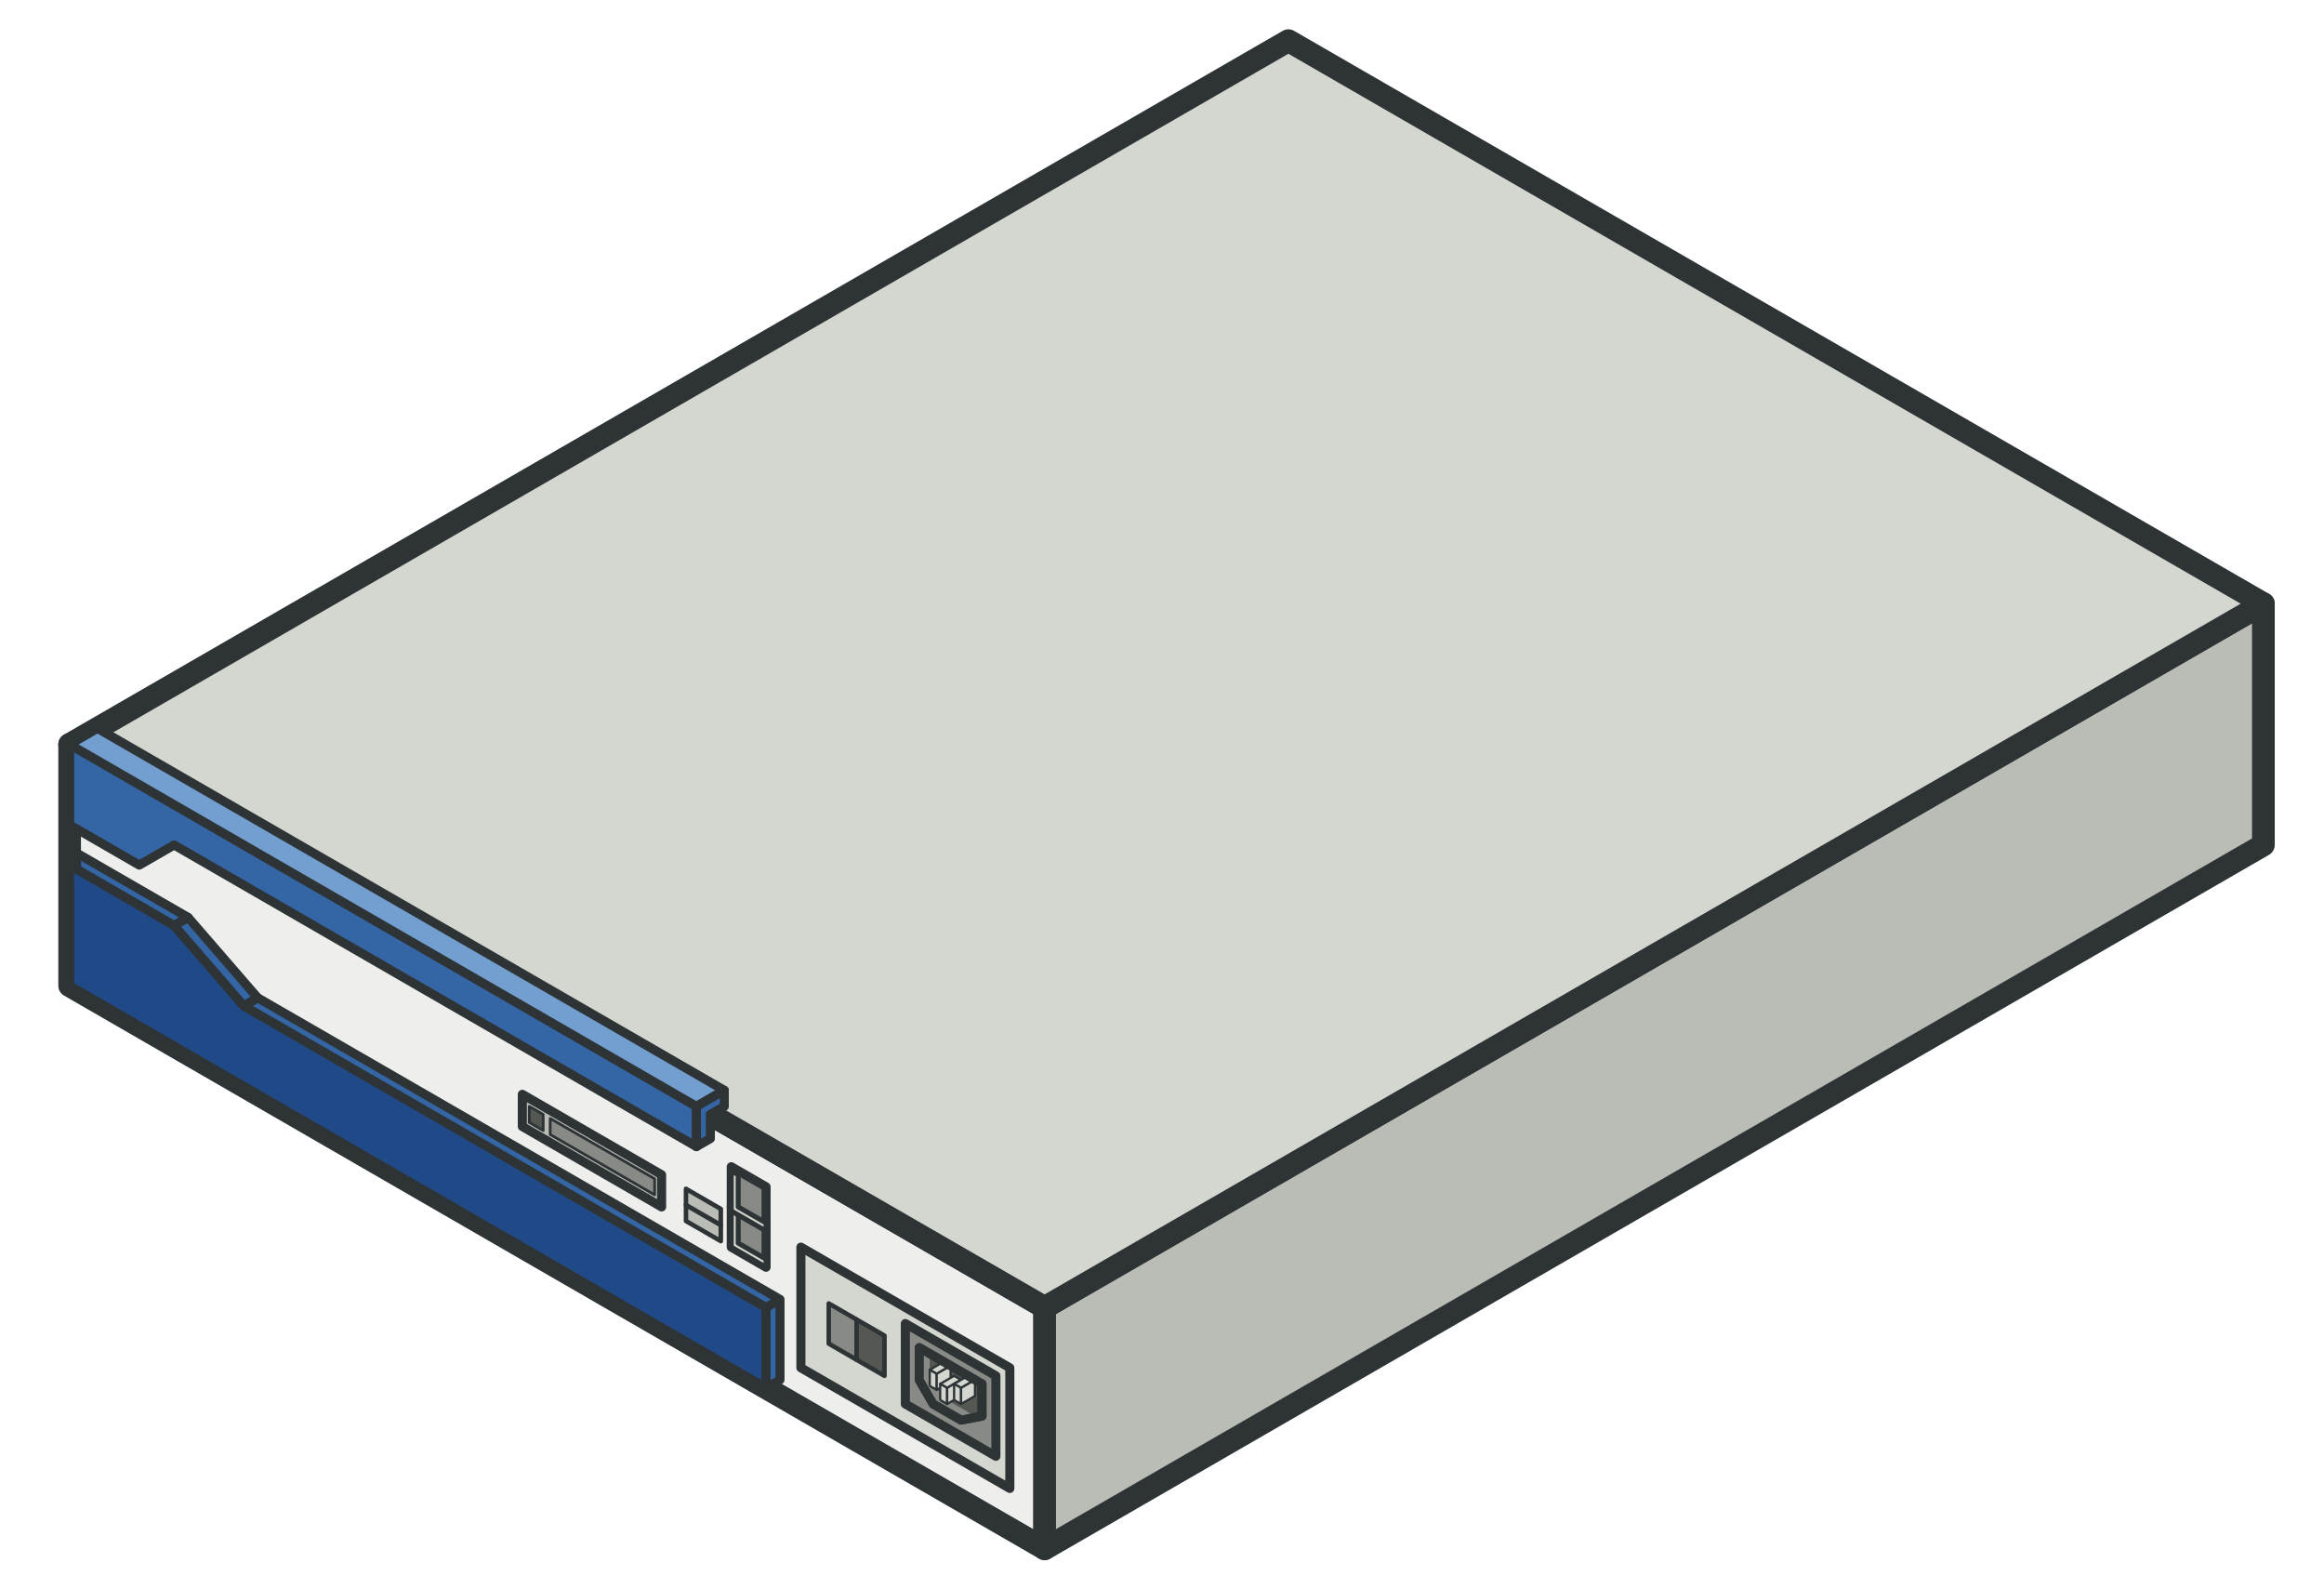 <?xml version="1.0" encoding="UTF-8" standalone="no"?>
<!-- Created with Inkscape (http://www.inkscape.org/) -->

<svg
   xmlns:dc="http://purl.org/dc/elements/1.1/"
   xmlns:cc="http://creativecommons.org/ns#"
   xmlns:rdf="http://www.w3.org/1999/02/22-rdf-syntax-ns#"
   xmlns:svg="http://www.w3.org/2000/svg"
   xmlns="http://www.w3.org/2000/svg"
   xmlns:sodipodi="http://sodipodi.sourceforge.net/DTD/sodipodi-0.dtd"
   xmlns:inkscape="http://www.inkscape.org/namespaces/inkscape"
   width="256"
   height="175"
   id="svg2"
   version="1.1"
   inkscape:version="0.48.4 r9939"
   sodipodi:docname="router_2U.svg"
   style="enable-background:new">
  <defs
     id="defs4">
    <linearGradient
       id="linearGradient6838">
      <stop
         style="stop-color:#eeeeec;stop-opacity:1;"
         offset="0"
         id="stop6840" />
      <stop
         style="stop-color:#000000;stop-opacity:1;"
         offset="1"
         id="stop6842" />
    </linearGradient>
    <filter
       inkscape:collect="always"
       id="filter4380"
       color-interpolation-filters="sRGB">
      <feBlend
         inkscape:collect="always"
         mode="lighten"
         in2="BackgroundImage"
         id="feBlend4382" />
    </filter>
    <filter
       inkscape:collect="always"
       id="filter4380-8"
       color-interpolation-filters="sRGB">
      <feBlend
         inkscape:collect="always"
         mode="lighten"
         in2="BackgroundImage"
         id="feBlend4382-9" />
    </filter>
  </defs>
  <sodipodi:namedview
     id="base"
     pagecolor="#ffffff"
     bordercolor="#666666"
     borderopacity="1.0"
     inkscape:pageopacity="0.0"
     inkscape:pageshadow="2"
     inkscape:zoom="8"
     inkscape:cx="96.38617"
     inkscape:cy="29.13963"
     inkscape:document-units="px"
     inkscape:current-layer="layer3"
     showgrid="true"
     inkscape:snap-midpoints="true"
     inkscape:snap-bbox="false"
     inkscape:object-paths="false"
     inkscape:object-nodes="true"
     showguides="true"
     inkscape:guide-bbox="true"
     inkscape:window-width="1680"
     inkscape:window-height="994"
     inkscape:window-x="0"
     inkscape:window-y="27"
     inkscape:window-maximized="1">
    <inkscape:grid
       type="axonomgrid"
       id="grid2985"
       units="mm"
       empspacing="5"
       visible="true"
       enabled="true"
       snapvisiblegridlinesonly="true"
       spacingy="0.25mm" />
  </sodipodi:namedview>
  <g
     inkscape:groupmode="layer"
     id="layer3"
     inkscape:label="Monitor"
     transform="translate(0,-81)">
    <g
       id="g6910">
      <path
         sodipodi:nodetypes="ccccc"
         inkscape:connector-curvature="0"
         id="path4405"
         d="m 7.671,189.563 -3.1e-6,-26.575 107.401,62.008 0,26.575 z"
         style="fill:#eeeeec;stroke:#2e3436;stroke-width:2.495;stroke-linecap:butt;stroke-linejoin:round;stroke-miterlimit:4;stroke-opacity:1;stroke-dasharray:none" />
      <path
         sodipodi:nodetypes="ccccc"
         inkscape:connector-curvature="0"
         id="path4409"
         d="m 115.072,224.996 134.251,-77.51 0,26.575 -134.251,77.51 z"
         style="fill:#babdb6;stroke:#2e3436;stroke-width:2.5;stroke-linecap:butt;stroke-linejoin:round;stroke-miterlimit:4;stroke-opacity:1;stroke-dasharray:none" />
      <path
         sodipodi:nodetypes="ccccc"
         inkscape:connector-curvature="0"
         id="path4413"
         d="M 7.671,162.988 141.922,85.478 249.323,147.486 115.072,224.996 z"
         style="fill:#d3d7cf;stroke:#2e3436;stroke-width:2.5;stroke-linecap:butt;stroke-linejoin:round;stroke-miterlimit:4;stroke-opacity:1;stroke-dasharray:none" />
      <path
         transform="translate(0,81)"
         inkscape:connector-curvature="0"
         id="path6226"
         d="m 88.222,150.64 0,-13.287 23.014,13.287 0,13.287 z"
         style="fill:#d3d7cf;stroke:#2e3436;stroke-width:1px;stroke-linecap:butt;stroke-linejoin:round;stroke-opacity:1" />
      <path
         sodipodi:nodetypes="ccccc"
         transform="translate(0,81)"
         inkscape:connector-curvature="0"
         id="path6742"
         d="m 99.729,145.768 0,8.858 9.973,5.758 0,-8.858 z"
         style="fill:#888a85;stroke:#2e3436;stroke-width:1px;stroke-linecap:butt;stroke-linejoin:round;stroke-opacity:1" />
      <path
         sodipodi:nodetypes="ccccccc"
         transform="translate(0,81)"
         inkscape:connector-curvature="0"
         id="path6744"
         d="m 102.798,154.626 -1.534,-2.657 0,-3.543 6.904,3.986 0,3.543 -2.301,0.443 z"
         style="fill:#555753;stroke:#2e3436;stroke-width:1px;stroke-linecap:butt;stroke-linejoin:round;stroke-opacity:1" />
      <path
         transform="translate(0,81)"
         inkscape:connector-curvature="0"
         id="path6800"
         d="m 102.031,148.868 0,2.657 1.534,2.657 3.069,1.772 -0.767,0.443 -3.069,-1.772 c 0,0 -1.534,-2.657 -1.534,-2.657 l 0,-3.543 0.767,0.443 z"
         style="fill:#babdb6;stroke:#888a85;stroke-width:0.75;stroke-linecap:butt;stroke-linejoin:round;stroke-opacity:1;stroke-miterlimit:4;stroke-dasharray:none" />
      <g
         transform="translate(-0.384,-0.221)"
         id="g6762">
        <path
           style="fill:#d3d7cf;stroke:#2e3436;stroke-width:0.25;stroke-linecap:butt;stroke-linejoin:round;stroke-miterlimit:4;stroke-opacity:1;stroke-dasharray:none"
           d="m 102.798,151.083 1.534,-0.886 0.767,0.443 -1.534,0.886 z"
           id="path6756"
           inkscape:connector-curvature="0"
           transform="translate(0,81)" />
        <path
           inkscape:connector-curvature="0"
           id="path6752"
           d="m 102.798,233.854 0,-1.772 0.767,0.443 0,1.772 -0.767,-0.443"
           style="fill:#d3d7cf;stroke:#2e3436;stroke-width:0.25;stroke-linecap:butt;stroke-linejoin:round;stroke-miterlimit:4;stroke-opacity:1;stroke-dasharray:none" />
        <path
           style="fill:#d3d7cf;stroke:#2e3436;stroke-width:0.25;stroke-linecap:butt;stroke-linejoin:round;stroke-miterlimit:4;stroke-opacity:1;stroke-dasharray:none"
           d="m 103.565,153.297 1.534,-0.886 0,-1.772 -1.534,0.886 z"
           id="path6758"
           inkscape:connector-curvature="0"
           transform="translate(0,81)" />
      </g>
      <g
         transform="translate(0.767,1.329)"
         id="g6767">
        <path
           transform="translate(0,81)"
           inkscape:connector-curvature="0"
           id="path6769"
           d="m 102.798,151.083 1.534,-0.886 0.767,0.443 -1.534,0.886 z"
           style="fill:#d3d7cf;stroke:#2e3436;stroke-width:0.25;stroke-linecap:butt;stroke-linejoin:round;stroke-miterlimit:4;stroke-opacity:1;stroke-dasharray:none" />
        <path
           style="fill:#d3d7cf;stroke:#2e3436;stroke-width:0.25;stroke-linecap:butt;stroke-linejoin:round;stroke-miterlimit:4;stroke-opacity:1;stroke-dasharray:none"
           d="m 102.798,233.854 0,-1.772 0.767,0.443 0,1.772 -0.767,-0.443"
           id="path6771"
           inkscape:connector-curvature="0" />
        <path
           transform="translate(0,81)"
           inkscape:connector-curvature="0"
           id="path6773"
           d="m 103.565,153.297 1.534,-0.886 0,-1.772 -1.534,0.886 z"
           style="fill:#d3d7cf;stroke:#2e3436;stroke-width:0.25;stroke-linecap:butt;stroke-linejoin:round;stroke-miterlimit:4;stroke-opacity:1;stroke-dasharray:none" />
      </g>
      <g
         id="g6775"
         transform="translate(2.301,1.329)">
        <path
           style="fill:#d3d7cf;stroke:#2e3436;stroke-width:0.25;stroke-linecap:butt;stroke-linejoin:round;stroke-miterlimit:4;stroke-opacity:1;stroke-dasharray:none"
           d="m 102.798,151.083 1.534,-0.886 0.767,0.443 -1.534,0.886 z"
           id="path6777"
           inkscape:connector-curvature="0"
           transform="translate(0,81)" />
        <path
           inkscape:connector-curvature="0"
           id="path6779"
           d="m 102.798,233.854 0,-1.772 0.767,0.443 0,1.772 -0.767,-0.443"
           style="fill:#d3d7cf;stroke:#2e3436;stroke-width:0.25;stroke-linecap:butt;stroke-linejoin:round;stroke-miterlimit:4;stroke-opacity:1;stroke-dasharray:none" />
        <path
           style="fill:#d3d7cf;stroke:#2e3436;stroke-width:0.25;stroke-linecap:butt;stroke-linejoin:round;stroke-miterlimit:4;stroke-opacity:1;stroke-dasharray:none"
           d="m 103.565,153.297 1.534,-0.886 0,-1.772 -1.534,0.886 z"
           id="path6781"
           inkscape:connector-curvature="0"
           transform="translate(0,81)" />
      </g>
      <path
         style="fill:none;stroke:#2e3436;stroke-width:1px;stroke-linecap:butt;stroke-linejoin:round;stroke-opacity:1"
         d="m 102.798,154.626 -1.534,-2.657 0,-3.543 6.904,3.986 0,3.543 -2.301,0.443 z"
         id="path6760"
         inkscape:connector-curvature="0"
         transform="translate(0,81)"
         sodipodi:nodetypes="ccccccc" />
      <g
         id="g6793">
        <g
           id="g6738">
          <path
             inkscape:connector-curvature="0"
             id="path6218"
             d="m 80.551,213.923 3.836,2.215 0,4.429 -3.836,-2.215 z"
             style="fill:#888a85;stroke:#2e3436;stroke-width:1px;stroke-linecap:butt;stroke-linejoin:round;stroke-opacity:1" />
          <path
             inkscape:connector-curvature="0"
             id="path6220"
             d="m 80.551,209.494 0,4.429 3.836,2.215 0,-4.429 z"
             style="fill:#888a85;stroke:#2e3436;stroke-width:1px;stroke-linecap:butt;stroke-linejoin:round;stroke-opacity:1" />
        </g>
        <path
           style="fill:#d3d7cf;stroke:#2e3436;stroke-width:0.55;stroke-linecap:butt;stroke-linejoin:round;stroke-opacity:1;stroke-miterlimit:4;stroke-dasharray:none"
           d="m 81.318,133.366 -0.767,-0.443 0,4.429 3.836,2.215 0,-0.886 -3.069,-1.772 z"
           id="path6783"
           inkscape:connector-curvature="0"
           transform="translate(0,81)" />
        <path
           inkscape:connector-curvature="0"
           id="path6785"
           d="m 81.318,210.38 -0.767,-0.443 0,4.429 3.836,2.215 0,-0.886 -3.069,-1.772 z"
           style="fill:#d3d7cf;stroke:#2e3436;stroke-width:0.55;stroke-linecap:butt;stroke-linejoin:round;stroke-miterlimit:4;stroke-opacity:1;stroke-dasharray:none" />
      </g>
      <path
         inkscape:connector-curvature="0"
         id="path6832"
         d="m 91.291,224.553 3.069,1.772 0,4.429 -3.069,-1.772 z"
         style="fill:#888a85;stroke:#2e3436;stroke-width:0.5;stroke-linecap:butt;stroke-linejoin:round;stroke-miterlimit:4;stroke-opacity:1;stroke-dasharray:none;fill-opacity:1" />
      <path
         style="fill:#555753;stroke:#2e3436;stroke-width:0.5;stroke-linecap:butt;stroke-linejoin:round;stroke-miterlimit:4;stroke-opacity:1;stroke-dasharray:none"
         d="m 94.359,226.325 3.069,1.772 0,4.429 -3.069,-1.772 z"
         id="path6834"
         inkscape:connector-curvature="0" />
      <g
         style="stroke:#2e3436;fill:#babdb6"
         transform="translate(2.685,1.55)"
         id="g6884">
        <path
           style="fill:#babdb6;stroke:#2e3436;stroke-width:0.5;stroke-linecap:butt;stroke-linejoin:round;stroke-miterlimit:4;stroke-opacity:1;stroke-dasharray:none"
           d="m 76.715,135.138 -3.836,-2.215 0,-1.772 3.836,2.215 z"
           id="path6880"
           inkscape:connector-curvature="0"
           transform="translate(0,81)"
           sodipodi:nodetypes="ccccc" />
        <path
           sodipodi:nodetypes="ccccc"
           inkscape:connector-curvature="0"
           id="path6882"
           d="m 76.715,214.366 -3.836,-2.215 0,-1.772 3.836,2.215 z"
           style="fill:#babdb6;stroke:#2e3436;stroke-width:0.5;stroke-linecap:butt;stroke-linejoin:round;stroke-miterlimit:4;stroke-opacity:1;stroke-dasharray:none" />
      </g>
      <path
         inkscape:connector-curvature="0"
         id="path6888"
         d="m 72.879,213.923 0,-3.543 -15.343,-8.858 0,3.543 z"
         style="fill:#babdb6;stroke:#2e3436;stroke-width:1px;stroke-linecap:butt;stroke-linejoin:round;stroke-opacity:1" />
      <path
         inkscape:connector-curvature="0"
         id="path6890"
         d="m 58.303,202.85 0,1.772 1.534,0.886 0,-1.772 z"
         style="fill:#555753;stroke:#2e3436;stroke-width:0.3;stroke-linecap:butt;stroke-linejoin:round;stroke-miterlimit:4;stroke-opacity:1;stroke-dasharray:none" />
      <path
         inkscape:connector-curvature="0"
         id="path6892"
         d="m 60.605,205.951 0,-1.772 11.507,6.644 0,1.772 z"
         style="fill:#888a85;stroke:#2e3436;stroke-width:0.3;stroke-linecap:butt;stroke-linejoin:round;stroke-miterlimit:4;stroke-opacity:1;stroke-dasharray:none" />
      <path
         sodipodi:nodetypes="cccccccc"
         transform="translate(0,81)"
         inkscape:connector-curvature="0"
         id="path6894"
         d="m 7.671,99.705 0,8.858 76.715,44.291 0,-8.858 -57.536,-33.218 -7.671,-8.858 -11.507,-6.644 z"
         style="fill:#204a87;stroke:#2e3436;stroke-width:1px;stroke-linecap:butt;stroke-linejoin:round;stroke-opacity:1" />
      <path
         transform="translate(0,81)"
         inkscape:connector-curvature="0"
         id="path6896"
         d="m 7.671,90.846 0,-8.858 69.043,39.862 0,4.429 -57.536,-33.219 -3.836,2.215 z"
         style="fill:#3465a4;stroke:#2e3436;stroke-width:1px;stroke-linecap:butt;stroke-linejoin:round;stroke-opacity:1" />
      <path
         transform="translate(0,81)"
         inkscape:connector-curvature="0"
         id="path6898"
         d="m 7.671,81.988 3.069,-1.772 69.043,39.862 -3.069,1.772 z"
         style="fill:#729fcf;stroke:#2e3436;stroke-width:1px;stroke-linecap:butt;stroke-linejoin:round;stroke-opacity:1" />
      <path
         transform="translate(0,81)"
         inkscape:connector-curvature="0"
         id="path6900"
         d="m 84.386,152.854 1.534,-0.886 0,-8.858 -57.536,-33.219 -1.534,0.886 57.536,33.218 z"
         style="fill:#3465a4;stroke:#2e3436;stroke-width:1px;stroke-linecap:butt;stroke-linejoin:round;stroke-opacity:1" />
      <path
         transform="translate(0,81)"
         inkscape:connector-curvature="0"
         id="path6902"
         d="m 28.384,109.892 -7.671,-8.858 -1.534,0.886 7.671,8.858 z"
         style="fill:#3465a4;stroke:#2e3436;stroke-width:1px;stroke-linecap:butt;stroke-linejoin:round;stroke-opacity:1" />
      <path
         transform="translate(0,81)"
         inkscape:connector-curvature="0"
         id="path6904"
         d="m 8.439,95.719 0,-1.772 12.274,7.087 -1.534,0.886 z"
         style="fill:#3465a4;stroke:#2e3436;stroke-width:1px;stroke-linecap:butt;stroke-linejoin:round;stroke-opacity:1" />
      <path
         transform="translate(0,81)"
         inkscape:connector-curvature="0"
         id="path6906"
         d="m 84.386,143.996 1.534,-0.886"
         style="fill:none;stroke:#2e3436;stroke-width:1px;stroke-linecap:butt;stroke-linejoin:round;stroke-opacity:1" />
      <path
         transform="translate(0,81)"
         inkscape:connector-curvature="0"
         id="path6908"
         d="m 76.715,126.28 1.534,-0.886 0,-2.657 1.534,-0.886 0,-1.772 -3.069,1.772 z"
         style="fill:#3465a4;stroke:#2e3436;stroke-width:1px;stroke-linecap:butt;stroke-linejoin:round;stroke-opacity:1" />
    </g>
  </g>
</svg>
